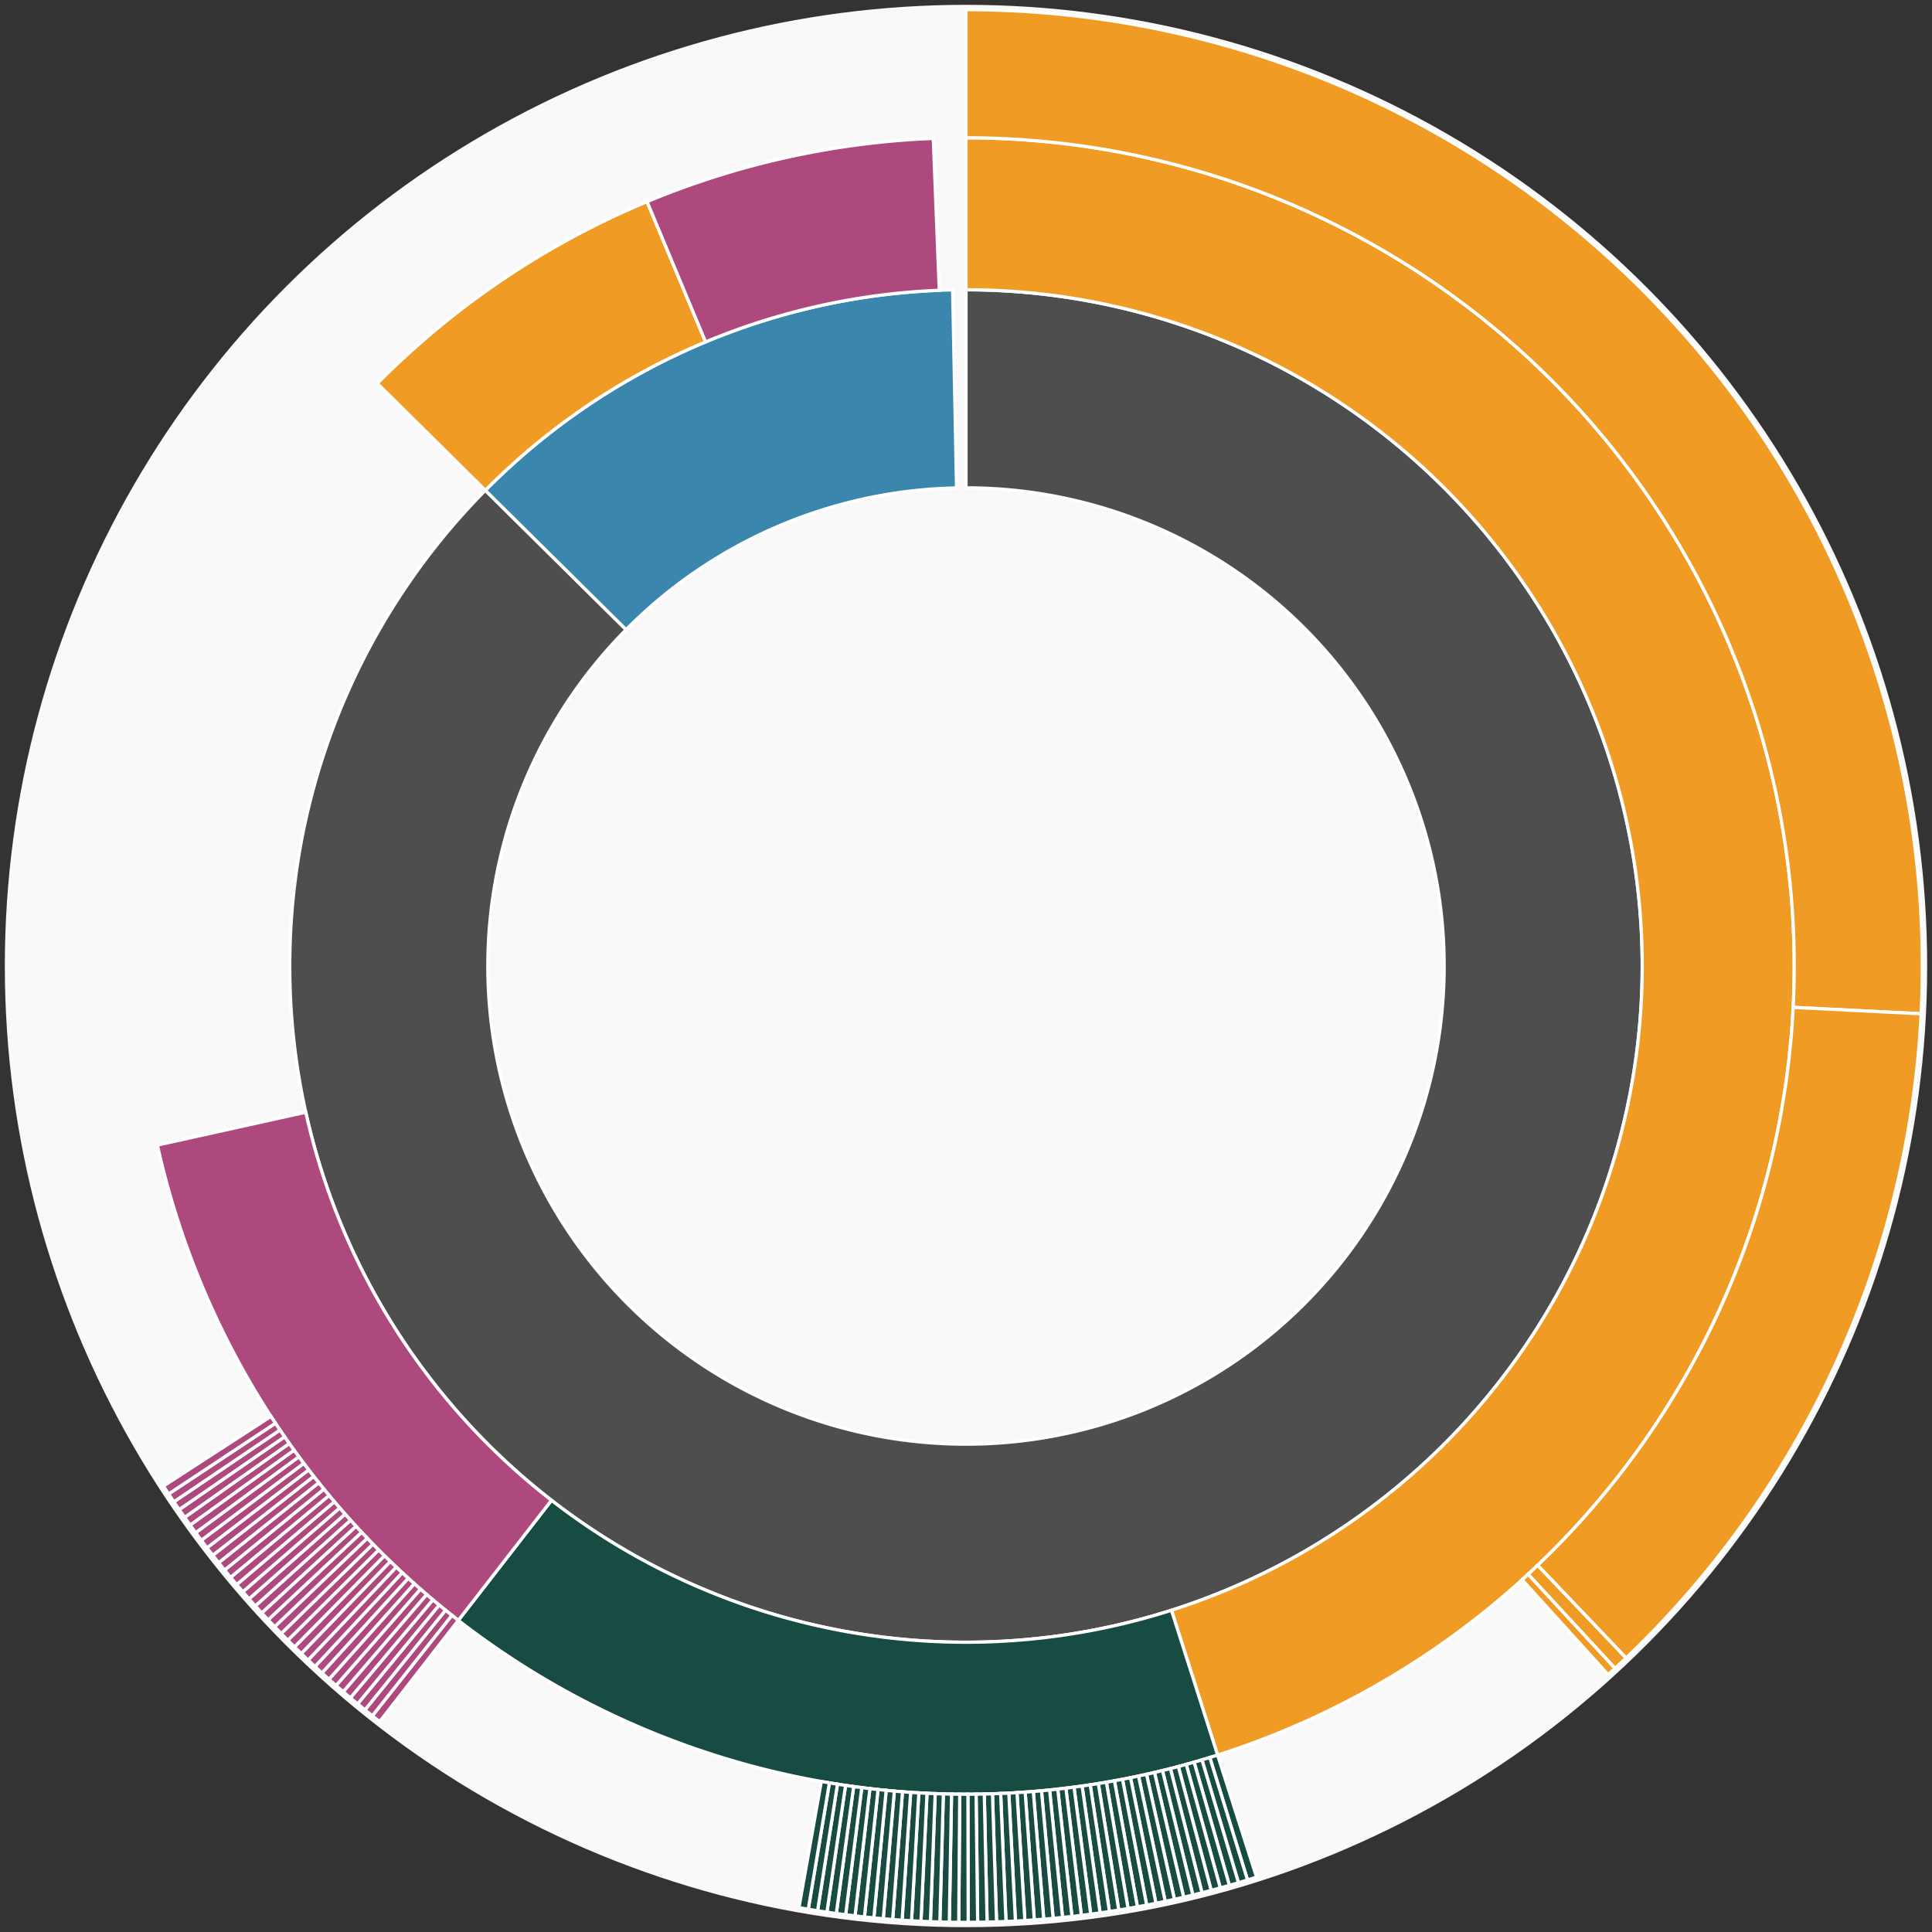 <svg xmlns="http://www.w3.org/2000/svg" width="600" height="600" id="block-7914249"><rect width="100%" height="100%" fill="#333333" stroke="none"/><g id="burst-container" transform="translate(300,300)"><data type="text/json">{"number":7914249,"totalTransactions":101,"totalFunctions":0,"totalFunctionsValue":"0","totalLogs":97,"totalTokenTransfers":97,"tokens":{"0x174bfa6600bf90c885c7c01c7031389ed1461ab9":"127.31906505","0x3f17dd476faf0a4855572f0b6ed5115d9bba22ad":"1.44e-7","0x048fe49be32adfc9ed68c37d32b5ec9df17b3603":"580.888","0x744d70fdbe2ba4cf95131626614a1763df805b9e":"2527.18549092","0x8b8e088c7ad40d70d0a8183a399c8f9c24b5c8d8":"1064.24","0x8055f300b7d209ace52dc16a49352d301b2fcce2":"3.7433e-14","0xc02aaa39b223fe8d0a0e5c4f27ead9083c756cc2":"0.00045195","0x0d8775f648430679a709e98d2b0cb6250d2887ef":"29.32775992","0xab8cc3ebb3e01491b4cb4c07fe13c3ae796ed9d0":"1000","0xe251524df2bc0b83716749dc71975f173a5ef35c":"2.125e-11","0x06012c8cf97bead5deae237070f9587f8e7a266d":"1.007076e-12","0x931abd3732f7eada74190c8f89b46f8ba7103d54":"1588","0x1af97824a7ccd3963b9385e37ecbf44ece0c73e4":"53","0x4d3814d4da8083b41861dec2f45b4840e8b72d68":"3.2038e-14","0x9f8f72aa9304c8b593d555f12ef6589cc3a579a2":"12.380417909826986331","0x2774b5771f607938d4e9197b3a5ca9f21110cf11":"2.12439","0x03cb0021808442ad5efb61197966aef72a1def96":"0.42","0xb363a3c584b1f379c79fbf09df015da5529d4dac":"14","0x89d24a6b4ccb1b6faa2625fe562bdd9a23260359":"4060","0xf5dce57282a584d2746faf1593d3121fcac444dc":"0.00002017548509822","0x3495ffcee09012ab7d827abf3e3b3ae428a38443":"8","0x8bcb64bfda77905398b67af0af084c744e777a20":"142.5","0x2aea4add166ebf38b63d09a75de1a7b94aa24163":"3.906e-15","0xfc249b4a5ada66c25392c10b8f40ad284b6f185d":"1.669e-15","0x05f02507c7134dbae420ab8c0ef56e999b59da03":"1.2254e-14"},"totalEther":"246.653016901038693513","totalEtherTxns":40,"newContracts":[],"totalNewContracts":0}</data><circle r="297" style="fill: #f9f9f9; stroke: #f9f9f9; stroke-width: 3; opacity: 1;" id="circle-base"></circle><path display="none" d="M9.093002483669097e-15,-148.5A148.5,148.5,0,1,1,-9.093002483669097e-15,148.5A148.5,148.5,0,1,1,9.093002483669097e-15,-148.5Z" fill-rule="evenodd" id="p-type-root" style="stroke: #fff; opacity: 1;"></path><path d="M1.2859447435097075e-14,-210.011A210.011,210.011,0,1,1,-149.273,-147.723L-105.552,-104.456A148.5,148.5,0,1,0,9.093002483669097e-15,-148.5Z" fill-rule="evenodd" style="fill: #4E4E4E; stroke: #fff; opacity: 1;" id="p-type-data"></path><path d="M-149.273,-147.723A210.011,210.011,0,0,1,-4.151,-209.97L-2.935,-148.471A148.5,148.5,0,0,0,-105.552,-104.456Z" fill-rule="evenodd" style="fill: #3A86AD; stroke: #fff; opacity: 1;" id="p-type-value"></path><path d="M1.5749542295064867e-14,-257.21A257.21,257.21,0,0,1,78.139,245.053L63.8,200.085A210.011,210.011,0,0,0,1.2859447435097075e-14,-210.011Z" fill-rule="evenodd" style="fill: #F09B24; stroke: #fff; opacity: 1;" id="p-type-ether"></path><path d="M78.139,245.053A257.21,257.21,0,0,1,-157.666,203.219L-128.734,165.928A210.011,210.011,0,0,0,63.8,200.085Z" fill-rule="evenodd" style="fill: #184B42; stroke: #fff; opacity: 1;" id="p-type-logs"></path><path d="M-157.666,203.219A257.21,257.21,0,0,1,-251.123,55.624L-205.041,45.417A210.011,210.011,0,0,0,-128.734,165.928Z" fill-rule="evenodd" style="fill: #AE497E; stroke: #fff; opacity: 1;" id="p-type-tokenTransfers"></path><path d="M-182.822,-180.922A257.21,257.21,0,0,1,-99.05,-237.373L-80.874,-193.814A210.011,210.011,0,0,0,-149.273,-147.723Z" fill-rule="evenodd" style="fill: #F09B24; stroke: #fff; opacity: 1;" id="p-type-ether"></path><path d="M-99.05,-237.373A257.21,257.21,0,0,1,-10.165,-257.009L-8.3,-209.847A210.011,210.011,0,0,0,-80.874,-193.814Z" fill-rule="evenodd" style="fill: #AE497E; stroke: #fff; opacity: 1;" id="p-type-tokenTransfers"></path><path d="M1.8186004967338195e-14,-297A297,297,0,0,1,296.629,14.836L256.888,12.849A257.21,257.21,0,0,0,1.5749542295064867e-14,-257.21Z" fill-rule="evenodd" style="fill: #F09B24; stroke: #fff; opacity: 1;" id="p-type-ether"></path><path d="M296.629,14.836A297,297,0,0,1,204.987,214.917L177.524,186.124A257.21,257.21,0,0,0,256.888,12.849Z" fill-rule="evenodd" style="fill: #F09B24; stroke: #fff; opacity: 1;" id="p-type-ether"></path><path d="M204.987,214.917A297,297,0,0,1,201.563,218.131L174.559,188.907A257.21,257.21,0,0,0,177.524,186.124Z" fill-rule="evenodd" style="fill: #F09B24; stroke: #fff; opacity: 1;" id="p-type-ether"></path><path d="M201.563,218.131A297,297,0,0,1,199.419,220.093L172.702,190.606A257.21,257.21,0,0,0,174.559,188.907Z" fill-rule="evenodd" style="fill: #F09B24; stroke: #fff; opacity: 1;" id="p-type-ether"></path><path d="M90.227,282.963A297,297,0,0,1,87.426,283.841L75.713,245.813A257.21,257.21,0,0,0,78.139,245.053Z" fill-rule="evenodd" style="fill: #184B42; stroke: #fff; opacity: 1;" id="p-type-logs"></path><path d="M87.426,283.841A297,297,0,0,1,84.617,284.691L73.28,246.55A257.21,257.21,0,0,0,75.713,245.813Z" fill-rule="evenodd" style="fill: #184B42; stroke: #fff; opacity: 1;" id="p-type-logs"></path><path d="M84.617,284.691A297,297,0,0,1,81.799,285.513L70.84,247.262A257.21,257.21,0,0,0,73.28,246.55Z" fill-rule="evenodd" style="fill: #184B42; stroke: #fff; opacity: 1;" id="p-type-logs"></path><path d="M81.799,285.513A297,297,0,0,1,78.974,286.308L68.393,247.95A257.21,257.21,0,0,0,70.84,247.262Z" fill-rule="evenodd" style="fill: #184B42; stroke: #fff; opacity: 1;" id="p-type-logs"></path><path d="M78.974,286.308A297,297,0,0,1,76.14,287.074L65.939,248.614A257.21,257.21,0,0,0,68.393,247.95Z" fill-rule="evenodd" style="fill: #184B42; stroke: #fff; opacity: 1;" id="p-type-logs"></path><path d="M76.14,287.074A297,297,0,0,1,73.299,287.813L63.479,249.253A257.21,257.21,0,0,0,65.939,248.614Z" fill-rule="evenodd" style="fill: #184B42; stroke: #fff; opacity: 1;" id="p-type-logs"></path><path d="M73.299,287.813A297,297,0,0,1,70.452,288.523L61.013,249.868A257.21,257.21,0,0,0,63.479,249.253Z" fill-rule="evenodd" style="fill: #184B42; stroke: #fff; opacity: 1;" id="p-type-logs"></path><path d="M70.452,288.523A297,297,0,0,1,67.597,289.205L58.541,250.459A257.21,257.21,0,0,0,61.013,249.868Z" fill-rule="evenodd" style="fill: #184B42; stroke: #fff; opacity: 1;" id="p-type-logs"></path><path d="M67.597,289.205A297,297,0,0,1,64.735,289.859L56.062,251.025A257.21,257.21,0,0,0,58.541,250.459Z" fill-rule="evenodd" style="fill: #184B42; stroke: #fff; opacity: 1;" id="p-type-logs"></path><path d="M64.735,289.859A297,297,0,0,1,61.868,290.485L53.579,251.567A257.21,257.21,0,0,0,56.062,251.025Z" fill-rule="evenodd" style="fill: #184B42; stroke: #fff; opacity: 1;" id="p-type-logs"></path><path d="M61.868,290.485A297,297,0,0,1,58.994,291.082L51.09,252.084A257.21,257.21,0,0,0,53.579,251.567Z" fill-rule="evenodd" style="fill: #184B42; stroke: #fff; opacity: 1;" id="p-type-logs"></path><path d="M58.994,291.082A297,297,0,0,1,56.114,291.651L48.596,252.577A257.21,257.21,0,0,0,51.09,252.084Z" fill-rule="evenodd" style="fill: #184B42; stroke: #fff; opacity: 1;" id="p-type-logs"></path><path d="M56.114,291.651A297,297,0,0,1,53.229,292.191L46.098,253.045A257.21,257.21,0,0,0,48.596,252.577Z" fill-rule="evenodd" style="fill: #184B42; stroke: #fff; opacity: 1;" id="p-type-logs"></path><path d="M53.229,292.191A297,297,0,0,1,50.339,292.703L43.595,253.488A257.21,257.21,0,0,0,46.098,253.045Z" fill-rule="evenodd" style="fill: #184B42; stroke: #fff; opacity: 1;" id="p-type-logs"></path><path d="M50.339,292.703A297,297,0,0,1,47.444,293.186L41.088,253.907A257.21,257.21,0,0,0,43.595,253.488Z" fill-rule="evenodd" style="fill: #184B42; stroke: #fff; opacity: 1;" id="p-type-logs"></path><path d="M47.444,293.186A297,297,0,0,1,44.544,293.641L38.576,254.3A257.21,257.21,0,0,0,41.088,253.907Z" fill-rule="evenodd" style="fill: #184B42; stroke: #fff; opacity: 1;" id="p-type-logs"></path><path d="M44.544,293.641A297,297,0,0,1,41.64,294.066L36.061,254.669A257.21,257.21,0,0,0,38.576,254.3Z" fill-rule="evenodd" style="fill: #184B42; stroke: #fff; opacity: 1;" id="p-type-logs"></path><path d="M41.64,294.066A297,297,0,0,1,38.732,294.464L33.543,255.013A257.21,257.21,0,0,0,36.061,254.669Z" fill-rule="evenodd" style="fill: #184B42; stroke: #fff; opacity: 1;" id="p-type-logs"></path><path d="M38.732,294.464A297,297,0,0,1,35.82,294.832L31.021,255.332A257.21,257.21,0,0,0,33.543,255.013Z" fill-rule="evenodd" style="fill: #184B42; stroke: #fff; opacity: 1;" id="p-type-logs"></path><path d="M35.82,294.832A297,297,0,0,1,32.905,295.172L28.496,255.626A257.21,257.21,0,0,0,31.021,255.332Z" fill-rule="evenodd" style="fill: #184B42; stroke: #fff; opacity: 1;" id="p-type-logs"></path><path d="M32.905,295.172A297,297,0,0,1,29.986,295.482L25.969,255.895A257.21,257.21,0,0,0,28.496,255.626Z" fill-rule="evenodd" style="fill: #184B42; stroke: #fff; opacity: 1;" id="p-type-logs"></path><path d="M29.986,295.482A297,297,0,0,1,27.064,295.764L23.438,256.139A257.21,257.21,0,0,0,25.969,255.895Z" fill-rule="evenodd" style="fill: #184B42; stroke: #fff; opacity: 1;" id="p-type-logs"></path><path d="M27.064,295.764A297,297,0,0,1,24.14,296.017L20.906,256.359A257.21,257.21,0,0,0,23.438,256.139Z" fill-rule="evenodd" style="fill: #184B42; stroke: #fff; opacity: 1;" id="p-type-logs"></path><path d="M24.14,296.017A297,297,0,0,1,21.213,296.241L18.371,256.553A257.21,257.21,0,0,0,20.906,256.359Z" fill-rule="evenodd" style="fill: #184B42; stroke: #fff; opacity: 1;" id="p-type-logs"></path><path d="M21.213,296.241A297,297,0,0,1,18.285,296.437L15.835,256.722A257.21,257.21,0,0,0,18.371,256.553Z" fill-rule="evenodd" style="fill: #184B42; stroke: #fff; opacity: 1;" id="p-type-logs"></path><path d="M18.285,296.437A297,297,0,0,1,15.354,296.603L13.297,256.866A257.21,257.21,0,0,0,15.835,256.722Z" fill-rule="evenodd" style="fill: #184B42; stroke: #fff; opacity: 1;" id="p-type-logs"></path><path d="M15.354,296.603A297,297,0,0,1,12.422,296.74L10.758,256.984A257.21,257.21,0,0,0,13.297,256.866Z" fill-rule="evenodd" style="fill: #184B42; stroke: #fff; opacity: 1;" id="p-type-logs"></path><path d="M12.422,296.74A297,297,0,0,1,9.489,296.848L8.218,257.078A257.21,257.21,0,0,0,10.758,256.984Z" fill-rule="evenodd" style="fill: #184B42; stroke: #fff; opacity: 1;" id="p-type-logs"></path><path d="M9.489,296.848A297,297,0,0,1,6.555,296.928L5.677,257.147A257.21,257.21,0,0,0,8.218,257.078Z" fill-rule="evenodd" style="fill: #184B42; stroke: #fff; opacity: 1;" id="p-type-logs"></path><path d="M6.555,296.928A297,297,0,0,1,3.62,296.978L3.135,257.19A257.21,257.21,0,0,0,5.677,257.147Z" fill-rule="evenodd" style="fill: #184B42; stroke: #fff; opacity: 1;" id="p-type-logs"></path><path d="M3.62,296.978A297,297,0,0,1,0.685,296.999L0.594,257.209A257.21,257.21,0,0,0,3.135,257.19Z" fill-rule="evenodd" style="fill: #184B42; stroke: #fff; opacity: 1;" id="p-type-logs"></path><path d="M0.685,296.999A297,297,0,0,1,-2.25,296.991L-1.948,257.202A257.21,257.21,0,0,0,0.594,257.209Z" fill-rule="evenodd" style="fill: #184B42; stroke: #fff; opacity: 1;" id="p-type-logs"></path><path d="M-2.25,296.991A297,297,0,0,1,-5.185,296.955L-4.49,257.17A257.21,257.21,0,0,0,-1.948,257.202Z" fill-rule="evenodd" style="fill: #184B42; stroke: #fff; opacity: 1;" id="p-type-logs"></path><path d="M-5.185,296.955A297,297,0,0,1,-8.119,296.889L-7.031,257.113A257.21,257.21,0,0,0,-4.49,257.17Z" fill-rule="evenodd" style="fill: #184B42; stroke: #fff; opacity: 1;" id="p-type-logs"></path><path d="M-8.119,296.889A297,297,0,0,1,-11.053,296.794L-9.572,257.031A257.21,257.21,0,0,0,-7.031,257.113Z" fill-rule="evenodd" style="fill: #184B42; stroke: #fff; opacity: 1;" id="p-type-logs"></path><path d="M-11.053,296.794A297,297,0,0,1,-13.985,296.671L-12.112,256.924A257.21,257.21,0,0,0,-9.572,257.031Z" fill-rule="evenodd" style="fill: #184B42; stroke: #fff; opacity: 1;" id="p-type-logs"></path><path d="M-13.985,296.671A297,297,0,0,1,-16.917,296.518L-14.65,256.792A257.21,257.21,0,0,0,-12.112,256.924Z" fill-rule="evenodd" style="fill: #184B42; stroke: #fff; opacity: 1;" id="p-type-logs"></path><path d="M-16.917,296.518A297,297,0,0,1,-19.846,296.336L-17.187,256.635A257.21,257.21,0,0,0,-14.65,256.792Z" fill-rule="evenodd" style="fill: #184B42; stroke: #fff; opacity: 1;" id="p-type-logs"></path><path d="M-19.846,296.336A297,297,0,0,1,-22.774,296.126L-19.723,256.452A257.21,257.21,0,0,0,-17.187,256.635Z" fill-rule="evenodd" style="fill: #184B42; stroke: #fff; opacity: 1;" id="p-type-logs"></path><path d="M-22.774,296.126A297,297,0,0,1,-25.699,295.886L-22.256,256.245A257.21,257.21,0,0,0,-19.723,256.452Z" fill-rule="evenodd" style="fill: #184B42; stroke: #fff; opacity: 1;" id="p-type-logs"></path><path d="M-25.699,295.886A297,297,0,0,1,-28.622,295.618L-24.787,256.012A257.21,257.21,0,0,0,-22.256,256.245Z" fill-rule="evenodd" style="fill: #184B42; stroke: #fff; opacity: 1;" id="p-type-logs"></path><path d="M-28.622,295.618A297,297,0,0,1,-31.542,295.32L-27.316,255.755A257.21,257.21,0,0,0,-24.787,256.012Z" fill-rule="evenodd" style="fill: #184B42; stroke: #fff; opacity: 1;" id="p-type-logs"></path><path d="M-31.542,295.32A297,297,0,0,1,-34.459,294.994L-29.842,255.472A257.21,257.21,0,0,0,-27.316,255.755Z" fill-rule="evenodd" style="fill: #184B42; stroke: #fff; opacity: 1;" id="p-type-logs"></path><path d="M-34.459,294.994A297,297,0,0,1,-37.373,294.639L-32.366,255.165A257.21,257.21,0,0,0,-29.842,255.472Z" fill-rule="evenodd" style="fill: #184B42; stroke: #fff; opacity: 1;" id="p-type-logs"></path><path d="M-37.373,294.639A297,297,0,0,1,-40.283,294.256L-34.886,254.833A257.21,257.21,0,0,0,-32.366,255.165Z" fill-rule="evenodd" style="fill: #184B42; stroke: #fff; opacity: 1;" id="p-type-logs"></path><path d="M-40.283,294.256A297,297,0,0,1,-43.189,293.843L-37.402,254.476A257.21,257.21,0,0,0,-34.886,254.833Z" fill-rule="evenodd" style="fill: #184B42; stroke: #fff; opacity: 1;" id="p-type-logs"></path><path d="M-43.189,293.843A297,297,0,0,1,-46.09,293.402L-39.916,254.093A257.21,257.21,0,0,0,-37.402,254.476Z" fill-rule="evenodd" style="fill: #184B42; stroke: #fff; opacity: 1;" id="p-type-logs"></path><path d="M-46.09,293.402A297,297,0,0,1,-48.988,292.932L-42.425,253.687A257.21,257.21,0,0,0,-39.916,254.093Z" fill-rule="evenodd" style="fill: #184B42; stroke: #fff; opacity: 1;" id="p-type-logs"></path><path d="M-48.988,292.932A297,297,0,0,1,-51.88,292.434L-44.93,253.255A257.21,257.21,0,0,0,-42.425,253.687Z" fill-rule="evenodd" style="fill: #184B42; stroke: #fff; opacity: 1;" id="p-type-logs"></path><path d="M-182.057,234.657A297,297,0,0,1,-184.368,232.847L-159.667,201.651A257.21,257.21,0,0,0,-157.666,203.219Z" fill-rule="evenodd" style="fill: #AE497E; stroke: #fff; opacity: 1;" id="p-type-tokenTransfers"></path><path d="M-184.368,232.847A297,297,0,0,1,-186.66,231.013L-161.652,200.063A257.21,257.21,0,0,0,-159.667,201.651Z" fill-rule="evenodd" style="fill: #AE497E; stroke: #fff; opacity: 1;" id="p-type-tokenTransfers"></path><path d="M-186.66,231.013A297,297,0,0,1,-188.934,229.157L-163.621,198.456A257.21,257.21,0,0,0,-161.652,200.063Z" fill-rule="evenodd" style="fill: #AE497E; stroke: #fff; opacity: 1;" id="p-type-tokenTransfers"></path><path d="M-188.934,229.157A297,297,0,0,1,-191.189,227.279L-165.575,196.829A257.21,257.21,0,0,0,-163.621,198.456Z" fill-rule="evenodd" style="fill: #AE497E; stroke: #fff; opacity: 1;" id="p-type-tokenTransfers"></path><path d="M-191.189,227.279A297,297,0,0,1,-193.426,225.379L-167.512,195.184A257.21,257.21,0,0,0,-165.575,196.829Z" fill-rule="evenodd" style="fill: #AE497E; stroke: #fff; opacity: 1;" id="p-type-tokenTransfers"></path><path d="M-193.426,225.379A297,297,0,0,1,-195.644,223.456L-169.432,193.519A257.21,257.21,0,0,0,-167.512,195.184Z" fill-rule="evenodd" style="fill: #AE497E; stroke: #fff; opacity: 1;" id="p-type-tokenTransfers"></path><path d="M-195.644,223.456A297,297,0,0,1,-197.842,221.512L-171.337,191.835A257.21,257.21,0,0,0,-169.432,193.519Z" fill-rule="evenodd" style="fill: #AE497E; stroke: #fff; opacity: 1;" id="p-type-tokenTransfers"></path><path d="M-197.842,221.512A297,297,0,0,1,-200.022,219.546L-173.224,190.132A257.21,257.21,0,0,0,-171.337,191.835Z" fill-rule="evenodd" style="fill: #AE497E; stroke: #fff; opacity: 1;" id="p-type-tokenTransfers"></path><path d="M-200.022,219.546A297,297,0,0,1,-202.182,217.558L-175.095,188.411A257.21,257.21,0,0,0,-173.224,190.132Z" fill-rule="evenodd" style="fill: #AE497E; stroke: #fff; opacity: 1;" id="p-type-tokenTransfers"></path><path d="M-202.182,217.558A297,297,0,0,1,-204.322,215.549L-176.948,186.671A257.21,257.21,0,0,0,-175.095,188.411Z" fill-rule="evenodd" style="fill: #AE497E; stroke: #fff; opacity: 1;" id="p-type-tokenTransfers"></path><path d="M-204.322,215.549A297,297,0,0,1,-206.442,213.52L-178.784,184.913A257.21,257.21,0,0,0,-176.948,186.671Z" fill-rule="evenodd" style="fill: #AE497E; stroke: #fff; opacity: 1;" id="p-type-tokenTransfers"></path><path d="M-206.442,213.52A297,297,0,0,1,-208.542,211.469L-180.603,183.138A257.21,257.21,0,0,0,-178.784,184.913Z" fill-rule="evenodd" style="fill: #AE497E; stroke: #fff; opacity: 1;" id="p-type-tokenTransfers"></path><path d="M-208.542,211.469A297,297,0,0,1,-210.622,209.398L-182.404,181.344A257.21,257.21,0,0,0,-180.603,183.138Z" fill-rule="evenodd" style="fill: #AE497E; stroke: #fff; opacity: 1;" id="p-type-tokenTransfers"></path><path d="M-210.622,209.398A297,297,0,0,1,-212.681,207.306L-184.187,179.532A257.21,257.21,0,0,0,-182.404,181.344Z" fill-rule="evenodd" style="fill: #AE497E; stroke: #fff; opacity: 1;" id="p-type-tokenTransfers"></path><path d="M-212.681,207.306A297,297,0,0,1,-214.719,205.194L-185.952,177.703A257.21,257.21,0,0,0,-184.187,179.532Z" fill-rule="evenodd" style="fill: #AE497E; stroke: #fff; opacity: 1;" id="p-type-tokenTransfers"></path><path d="M-214.719,205.194A297,297,0,0,1,-216.737,203.062L-187.699,175.857A257.21,257.21,0,0,0,-185.952,177.703Z" fill-rule="evenodd" style="fill: #AE497E; stroke: #fff; opacity: 1;" id="p-type-tokenTransfers"></path><path d="M-216.737,203.062A297,297,0,0,1,-218.733,200.91L-189.428,173.993A257.21,257.21,0,0,0,-187.699,175.857Z" fill-rule="evenodd" style="fill: #AE497E; stroke: #fff; opacity: 1;" id="p-type-tokenTransfers"></path><path d="M-218.733,200.91A297,297,0,0,1,-220.708,198.739L-191.138,172.113A257.21,257.21,0,0,0,-189.428,173.993Z" fill-rule="evenodd" style="fill: #AE497E; stroke: #fff; opacity: 1;" id="p-type-tokenTransfers"></path><path d="M-220.708,198.739A297,297,0,0,1,-222.661,196.548L-192.83,170.216A257.21,257.21,0,0,0,-191.138,172.113Z" fill-rule="evenodd" style="fill: #AE497E; stroke: #fff; opacity: 1;" id="p-type-tokenTransfers"></path><path d="M-222.661,196.548A297,297,0,0,1,-224.592,194.338L-194.503,168.302A257.21,257.21,0,0,0,-192.83,170.216Z" fill-rule="evenodd" style="fill: #AE497E; stroke: #fff; opacity: 1;" id="p-type-tokenTransfers"></path><path d="M-224.592,194.338A297,297,0,0,1,-226.502,192.109L-196.157,166.371A257.21,257.21,0,0,0,-194.503,168.302Z" fill-rule="evenodd" style="fill: #AE497E; stroke: #fff; opacity: 1;" id="p-type-tokenTransfers"></path><path d="M-226.502,192.109A297,297,0,0,1,-228.39,189.861L-197.791,164.424A257.21,257.21,0,0,0,-196.157,166.371Z" fill-rule="evenodd" style="fill: #AE497E; stroke: #fff; opacity: 1;" id="p-type-tokenTransfers"></path><path d="M-228.39,189.861A297,297,0,0,1,-230.255,187.595L-199.406,162.462A257.21,257.21,0,0,0,-197.791,164.424Z" fill-rule="evenodd" style="fill: #AE497E; stroke: #fff; opacity: 1;" id="p-type-tokenTransfers"></path><path d="M-230.255,187.595A297,297,0,0,1,-232.097,185.31L-201.002,160.483A257.21,257.21,0,0,0,-199.406,162.462Z" fill-rule="evenodd" style="fill: #AE497E; stroke: #fff; opacity: 1;" id="p-type-tokenTransfers"></path><path d="M-232.097,185.31A297,297,0,0,1,-233.917,183.007L-202.578,158.489A257.21,257.21,0,0,0,-201.002,160.483Z" fill-rule="evenodd" style="fill: #AE497E; stroke: #fff; opacity: 1;" id="p-type-tokenTransfers"></path><path d="M-233.917,183.007A297,297,0,0,1,-235.715,180.687L-204.135,156.479A257.21,257.21,0,0,0,-202.578,158.489Z" fill-rule="evenodd" style="fill: #AE497E; stroke: #fff; opacity: 1;" id="p-type-tokenTransfers"></path><path d="M-235.715,180.687A297,297,0,0,1,-237.489,178.348L-205.671,154.454A257.21,257.21,0,0,0,-204.135,156.479Z" fill-rule="evenodd" style="fill: #AE497E; stroke: #fff; opacity: 1;" id="p-type-tokenTransfers"></path><path d="M-237.489,178.348A297,297,0,0,1,-239.24,175.993L-207.188,152.414A257.21,257.21,0,0,0,-205.671,154.454Z" fill-rule="evenodd" style="fill: #AE497E; stroke: #fff; opacity: 1;" id="p-type-tokenTransfers"></path><path d="M-239.24,175.993A297,297,0,0,1,-240.967,173.62L-208.684,150.359A257.21,257.21,0,0,0,-207.188,152.414Z" fill-rule="evenodd" style="fill: #AE497E; stroke: #fff; opacity: 1;" id="p-type-tokenTransfers"></path><path d="M-240.967,173.62A297,297,0,0,1,-242.671,171.23L-210.159,148.289A257.21,257.21,0,0,0,-208.684,150.359Z" fill-rule="evenodd" style="fill: #AE497E; stroke: #fff; opacity: 1;" id="p-type-tokenTransfers"></path><path d="M-242.671,171.23A297,297,0,0,1,-244.352,168.823L-211.615,146.205A257.21,257.21,0,0,0,-210.159,148.289Z" fill-rule="evenodd" style="fill: #AE497E; stroke: #fff; opacity: 1;" id="p-type-tokenTransfers"></path><path d="M-244.352,168.823A297,297,0,0,1,-246.008,166.4L-213.049,144.107A257.21,257.21,0,0,0,-211.615,146.205Z" fill-rule="evenodd" style="fill: #AE497E; stroke: #fff; opacity: 1;" id="p-type-tokenTransfers"></path><path d="M-246.008,166.4A297,297,0,0,1,-247.641,163.961L-214.463,141.994A257.21,257.21,0,0,0,-213.049,144.107Z" fill-rule="evenodd" style="fill: #AE497E; stroke: #fff; opacity: 1;" id="p-type-tokenTransfers"></path><path d="M-247.641,163.961A297,297,0,0,1,-249.249,161.506L-215.856,139.868A257.21,257.21,0,0,0,-214.463,141.994Z" fill-rule="evenodd" style="fill: #AE497E; stroke: #fff; opacity: 1;" id="p-type-tokenTransfers"></path></g></svg>